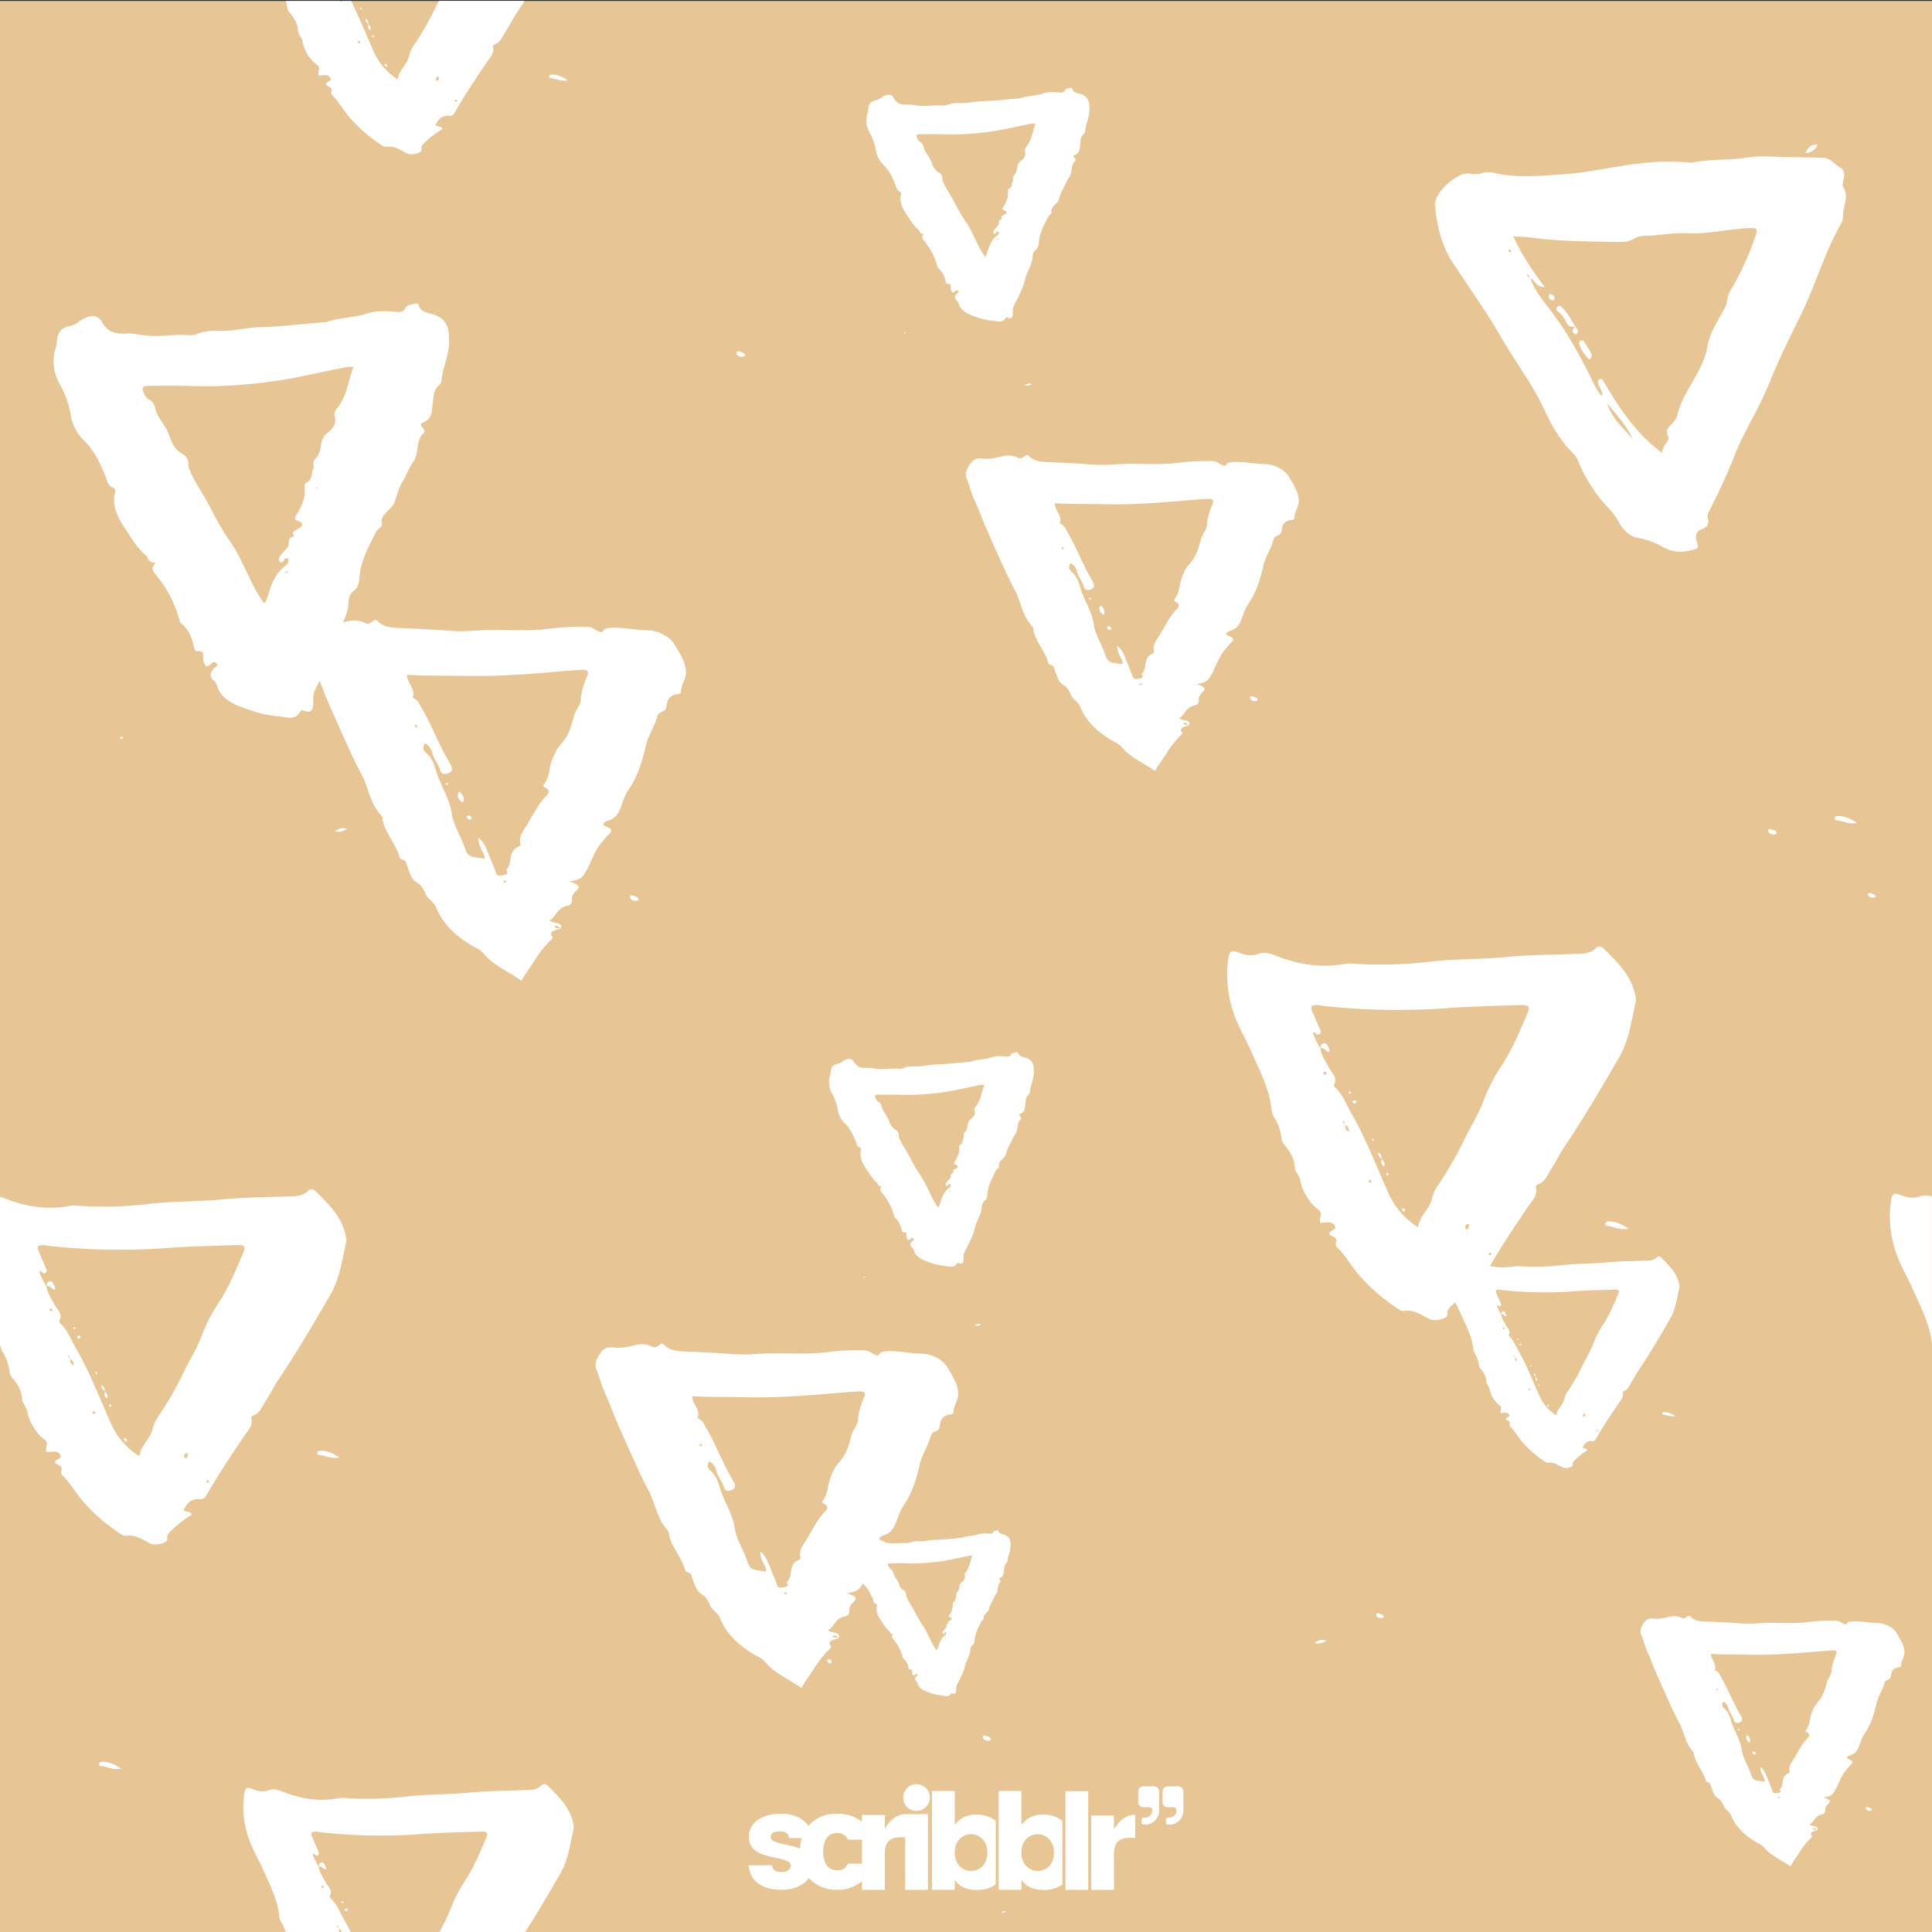 <svg id="Layer_1" data-name="Layer 1" xmlns="http://www.w3.org/2000/svg" viewBox="0 0 1000 1000"><rect x="0" y="0" width="1000" height="1000" fill="#333333" stroke="none"/><defs><style>.cls-1{fill:#e8c594;}.cls-2{fill:#fff;}.cls-3{fill:none;}</style></defs><title>covers</title><rect class="cls-1" y="0.5" width="1000" height="1000"/><path class="cls-2" d="M106.78,345a7.2,7.2,0,0,1-1.65-4.67c-.08-1.81.63-3.53-2.73-3.22-1.6.15-1.78-1.42-2.06-2.57-1.08-4.51-2.58-8.84-6.76-12a2.81,2.81,0,0,1-.67-1.56,61.2,61.2,0,0,0-11.69-22.8c-1.26-1.61-3.38-3.4-1.44-5.8.39-.48.72-1.29-.27-1.28-3,0-2.65-2.59-4-3.66-4.62-3.82-7.29-8.69-10.41-13.33-4-5.88-7.3-11.94-5.53-19.16a2,2,0,0,0-1.11-2.54c-3.09-1.28-3-4-4-6.34-2.73-6.34-5.48-12.72-10.77-17.85a23.81,23.81,0,0,1-7.12-13.58c-.87-6-3.23-11.33-6-16.58a22.48,22.48,0,0,1-1.83-17.53,13.88,13.88,0,0,0,.68-3.45c.13-4.27,1.58-7.31,7-8.39,2.63-.52,4.79-2.7,7.3-3.89,4-1.9,7.07-1.61,8.94,1.77,2.78,5,6.67,6.47,12.74,6.06,3.34-.22,6.93.71,10.42,1.06,7.24.74,14.4-.77,21.61-.22a9,9,0,0,0,3.9-.41,29.08,29.08,0,0,1,12.25-1.86c7.11.34,13.78-1.67,20.78-1.85,10.92-.28,21.81-1.63,32.71-2.52a7.67,7.67,0,0,0,2-.13c6.65-2.53,14.09-2.08,20.79-4.4,4.84-1.68,9.86-1.27,14.85-.91,2.1.15,4,.3,5-1.76s3.19-1.85,5-2.46a3.36,3.36,0,0,1,1.84.09c.79,5.19,6.71,4.52,10.07,6.41,5.84,3.27,5.75,8,5.87,12.64.17,7-3.24,13.62-4,20.59a3.33,3.33,0,0,1-.88,2.14c-3.42,2.82-3.22,6.54-3.67,10.2s-.25,7.6-5,9.5c-1.28.52-1.47,1.25-.48,2.23s1.81,2.28.86,3.16c-4.56,4.29-2,10.48-5.67,15.31-2.1,2.74-3.11,6.52-5.18,9.72s-3,7.18-4.26,10.87a7.3,7.3,0,0,1-1.59,2.35c-2.15,2.65-5.85,4.59-4.94,8.76.36,1.63-2.08,2.35-2.81,3.79-3.9,7.6-8.08,15-8.81,23.67-.2,2.35-.33,5.31-3.13,7.35-1.82,1.33-2.47,3.84-2.54,5.9-.25,7.5-5.29,13.68-6.87,20.82-1.91,8.64-6.58,16.46-10.46,24.5-1.25,2.59-.78,5.34-1,8-.15,2-1,4-4.21,2.86-.82-.29-2.07-.56-2.42.13-2.61,5.13-7.58,2.88-11.46,2.59-6.81-.51-13.3-2.66-19.58-5-5.57-2.1-10.37-5.16-12.05-10.83a5.25,5.25,0,0,0-1.51-2.52c-2.59-2.13-2.14-4.24-.14-6.33.82-.85,2.58-1.57,1.29-2.76-1.66-1.52-2.56.34-3.65,1.15A6.65,6.65,0,0,1,106.78,345Zm29.72-32.87c.7-.38,1-.44,1-.56,2.59-6.85,3.69-14.34,10.85-19.21.7-.48.74-1.78,1-2.72.11-.46-.29-.72-1.6-.67-.81.09-.67,2.55-2.78,2-1.12-1.3-.56-2.46.36-3.66,1.55-2,4.35-4.23,4.17-6.19-.24-2.59,1-3,2.8-3.62-1.65-2.17.1-2.75,1.88-3.75,2.4-1.35,3.76-2.93-.35-4.31-2.19-.73-.7-2.39-.06-3.47,2.63-4.46,4.53-9,3.85-14.19a1.93,1.93,0,0,1,1-2c3.32-1.55,2.33-4.65,3.48-7,.83-1.68-.64-3.5.89-5,2.43-2.35,2.86-5.47,3.33-8.33a7.75,7.75,0,0,1,3.2-5.38c2.85-2.22,4.82-5,3.66-8.67a4.22,4.22,0,0,1,1.12-3.87c5.36-6.4,5.82-14.22,8.68-21.57-3-.4-5.33.41-7.63.86-10.31,2-20.51,4.5-30.89,6.08a248.75,248.75,0,0,1-46,2.9c-7-.24-14.08-.14-21.11-.1-3.65,0-4.22,1-2.83,3.91a6.78,6.78,0,0,0,2.69,3.24,6.05,6.05,0,0,1,3.12,4.31c.6,3.38,2.72,6,4.54,8.89A27.63,27.63,0,0,1,88,226.44c1.07,3.28,2.73,6.47,6.31,8.48a5.56,5.56,0,0,1,3.19,5.42,6.93,6.93,0,0,0,.83,3.37c2.85,6.65,7.34,12.58,10.57,19.11a148.39,148.39,0,0,0,10.31,17.62c5.06,7.43,8.32,15.83,12.47,23.76C133.08,306.92,134.87,309.49,136.49,312.13Zm27.66-59.65-.72.34c.17,0,.36.16.5.13a4.12,4.12,0,0,0,.75-.32Zm-16.63,43.91a4,4,0,0,0,1.11.07c.63-.14.66-.45.08-.59a3,3,0,0,0-1.14.09S147.54,296.24,147.53,296.39Z"/><path class="cls-2" d="M179.63,429.12c-2.34,1.29-3.87,1.77-6.34,1.08C175.32,429.11,176.64,428,179.63,429.12Z"/><path class="cls-2" d="M686.59,849.27c-2.34,1.29-3.87,1.77-6.34,1.08C682.28,849.27,683.6,848.11,686.59,849.27Z"/><path class="cls-2" d="M62.74,381.37c.52-.09,1,.09.92.51,0,.25-.48.49-.79.68-.06,0-.38-.17-.49-.31C62,381.82,62.17,381.52,62.74,381.37Z"/><path class="cls-2" d="M470,641.93a3.73,3.73,0,0,1-.85-2.42c0-.94.33-1.83-1.41-1.67-.83.08-.92-.74-1.06-1.33-.56-2.34-1.34-4.58-3.5-6.22a1.45,1.45,0,0,1-.35-.81,31.71,31.71,0,0,0-6.06-11.81c-.65-.83-1.75-1.76-.75-3,.2-.25.37-.67-.14-.66-1.57,0-1.37-1.34-2-1.9-2.4-2-3.78-4.5-5.4-6.91-2.06-3-3.78-6.18-2.87-9.92A1,1,0,0,0,445,594c-1.6-.66-1.56-2.07-2.08-3.28-1.42-3.28-2.84-6.59-5.58-9.25a12.34,12.34,0,0,1-3.69-7,27,27,0,0,0-3.09-8.59,11.65,11.65,0,0,1-.95-9.08,7.2,7.2,0,0,0,.35-1.79c.07-2.21.82-3.79,3.63-4.35,1.36-.27,2.48-1.4,3.78-2,2.07-1,3.66-.83,4.63.92,1.44,2.59,3.45,3.35,6.6,3.14a33.92,33.92,0,0,1,5.4.55c3.75.38,7.46-.4,11.2-.11a4.67,4.67,0,0,0,2-.21,15.07,15.07,0,0,1,6.35-1c3.68.18,7.14-.86,10.77-1,5.66-.15,11.3-.84,16.95-1.31a4,4,0,0,0,1-.07c3.44-1.31,7.3-1.08,10.77-2.28,2.51-.87,5.11-.66,7.69-.47,1.09.08,2.09.15,2.6-.91s1.65-1,2.57-1.27a1.74,1.74,0,0,1,1,0c.41,2.69,3.47,2.34,5.22,3.32,3,1.7,3,4.13,3,6.55.09,3.64-1.68,7.06-2.05,10.67a1.72,1.72,0,0,1-.46,1.11c-1.77,1.46-1.67,3.39-1.9,5.29s-.13,3.94-2.58,4.92c-.67.27-.76.65-.25,1.16s.94,1.18.45,1.64c-2.36,2.22-1,5.43-2.94,7.93-1.09,1.42-1.61,3.38-2.68,5a24.12,24.12,0,0,0-2.21,5.63,3.78,3.78,0,0,1-.83,1.22c-1.12,1.37-3,2.38-2.56,4.54.19.84-1.08,1.22-1.46,2-2,3.94-4.19,7.8-4.56,12.26-.1,1.22-.17,2.75-1.62,3.81a3.94,3.94,0,0,0-1.31,3.06c-.13,3.89-2.74,7.09-3.56,10.79-1,4.48-3.41,8.53-5.42,12.69-.65,1.34-.4,2.77-.51,4.16-.08,1.06-.52,2.07-2.18,1.48-.43-.15-1.07-.29-1.25.07-1.35,2.66-3.93,1.49-5.94,1.34a36.85,36.85,0,0,1-10.14-2.6c-2.89-1.09-5.37-2.67-6.24-5.61a2.72,2.72,0,0,0-.78-1.31c-1.34-1.1-1.11-2.2-.07-3.28.42-.44,1.33-.82.67-1.43-.86-.79-1.33.18-1.89.6A3.42,3.42,0,0,1,470,641.93Zm15.4-17c.36-.2.5-.23.52-.29,1.34-3.55,1.91-7.43,5.62-10,.36-.25.38-.92.5-1.41.06-.24-.15-.37-.83-.34-.42,0-.35,1.32-1.44,1-.58-.68-.29-1.27.19-1.9.8-1.06,2.25-2.19,2.16-3.21-.12-1.34.5-1.54,1.45-1.88-.85-1.12,0-1.43,1-1.94,1.24-.7,1.95-1.52-.18-2.23-1.13-.38-.36-1.24,0-1.8,1.36-2.31,2.35-4.69,2-7.35a1,1,0,0,1,.49-1.05c1.72-.8,1.21-2.41,1.8-3.61.43-.87-.33-1.82.46-2.58,1.26-1.22,1.48-2.83,1.73-4.32a4,4,0,0,1,1.66-2.79c1.48-1.15,2.5-2.57,1.9-4.49a2.18,2.18,0,0,1,.58-2c2.78-3.32,3-7.37,4.5-11.18a11.07,11.07,0,0,0-4,.44c-5.34,1-10.63,2.33-16,3.15a128.89,128.89,0,0,1-23.83,1.5c-3.64-.13-7.29-.07-10.94-.05-1.89,0-2.19.51-1.47,2a3.51,3.51,0,0,0,1.39,1.68,3.14,3.14,0,0,1,1.61,2.23c.31,1.75,1.41,3.13,2.35,4.61a14.31,14.31,0,0,1,1.64,3.29,7.24,7.24,0,0,0,3.27,4.4,2.88,2.88,0,0,1,1.65,2.81,3.59,3.59,0,0,0,.43,1.75c1.48,3.45,3.8,6.52,5.48,9.9a76.9,76.9,0,0,0,5.34,9.13c2.62,3.85,4.31,8.2,6.46,12.31C483.65,622.2,484.58,623.54,485.42,624.91ZM499.76,594l-.37.18c.09,0,.19.09.26.07a2.15,2.15,0,0,0,.39-.17Zm-8.62,22.75a2.1,2.1,0,0,0,.57,0c.33-.07.34-.23,0-.31a1.56,1.56,0,0,0-.59,0S491.15,616.67,491.14,616.75Z"/><path class="cls-2" d="M507.77,685.52a3.82,3.82,0,0,1-3.29.56C505.54,685.52,506.22,684.92,507.77,685.52Z"/><path class="cls-2" d="M447.21,660.78c.27,0,.5,0,.48.27s-.25.25-.41.35-.19-.09-.26-.16S446.92,660.86,447.21,660.78Z"/><path class="cls-2" d="M472.77,867.3a2.88,2.88,0,0,1-.66-1.87c0-.72.25-1.41-1.09-1.29-.64.06-.71-.57-.82-1a7.78,7.78,0,0,0-2.71-4.81,1.12,1.12,0,0,1-.27-.62,24.49,24.49,0,0,0-4.68-9.13c-.5-.64-1.35-1.36-.58-2.32.16-.19.29-.51-.11-.51-1.22,0-1.06-1-1.58-1.47-1.85-1.53-2.92-3.48-4.17-5.34-1.59-2.36-2.92-4.78-2.22-7.67a.8.8,0,0,0-.44-1c-1.24-.51-1.21-1.6-1.61-2.54-1.09-2.54-2.19-5.09-4.31-7.15a9.53,9.53,0,0,1-2.85-5.44,20.85,20.85,0,0,0-2.39-6.64,9,9,0,0,1-.73-7,5.55,5.55,0,0,0,.27-1.38,3.06,3.06,0,0,1,2.8-3.36c1.05-.21,1.92-1.08,2.92-1.56,1.6-.76,2.83-.64,3.58.71,1.11,2,2.67,2.59,5.1,2.43a26.2,26.2,0,0,1,4.17.43c2.9.3,5.77-.31,8.65-.09a3.61,3.61,0,0,0,1.56-.16,11.64,11.64,0,0,1,4.9-.75c2.84.14,5.52-.67,8.32-.74,4.37-.11,8.73-.65,13.09-1a3.08,3.08,0,0,0,.79-.05c2.66-1,5.64-.83,8.32-1.76a14.64,14.64,0,0,1,5.94-.37c.84.06,1.61.12,2-.7s1.28-.74,2-1a1.34,1.34,0,0,1,.74,0c.32,2.08,2.69,1.81,4,2.57,2.34,1.31,2.3,3.19,2.35,5.06.07,2.81-1.3,5.45-1.59,8.24a1.33,1.33,0,0,1-.35.86c-1.37,1.13-1.29,2.62-1.47,4.08s-.1,3-2,3.8c-.51.21-.59.5-.19.89s.72.91.35,1.27c-1.83,1.72-.79,4.2-2.27,6.13-.84,1.1-1.25,2.61-2.07,3.89a18.64,18.64,0,0,0-1.7,4.35,2.92,2.92,0,0,1-.64.94c-.86,1.06-2.34,1.84-2,3.51.14.65-.83.94-1.13,1.52-1.56,3-3.24,6-3.53,9.48a3.56,3.56,0,0,1-1.25,2.94,3,3,0,0,0-1,2.36c-.1,3-2.12,5.48-2.75,8.34-.76,3.46-2.63,6.59-4.19,9.81a8.4,8.4,0,0,0-.39,3.22c-.06.82-.4,1.6-1.69,1.14-.33-.12-.83-.22-1,.05-1,2.05-3,1.15-4.59,1a28.49,28.49,0,0,1-7.84-2c-2.23-.84-4.15-2.06-4.82-4.34a2.1,2.1,0,0,0-.6-1c-1-.85-.86-1.7-.06-2.53.33-.34,1-.63.51-1.1s-1,.14-1.46.46A2.68,2.68,0,0,1,472.77,867.3Zm11.9-13.16c.28-.15.39-.18.41-.23,1-2.74,1.48-5.74,4.34-7.69.28-.19.3-.71.39-1.09,0-.18-.12-.29-.64-.27-.32,0-.27,1-1.11.81-.45-.52-.22-1,.14-1.47.62-.82,1.74-1.7,1.67-2.48-.1-1,.39-1.19,1.12-1.45-.66-.87,0-1.1.75-1.5,1-.54,1.51-1.17-.14-1.73-.87-.29-.28-1,0-1.39a8.8,8.8,0,0,0,1.54-5.68.77.77,0,0,1,.38-.81c1.33-.62.93-1.86,1.39-2.79.33-.67-.26-1.4.36-2a5.52,5.52,0,0,0,1.33-3.34,3.1,3.1,0,0,1,1.28-2.15c1.14-.89,1.93-2,1.47-3.47a1.69,1.69,0,0,1,.45-1.55c2.15-2.56,2.33-5.69,3.48-8.64a8.56,8.56,0,0,0-3.05.34c-4.13.8-8.21,1.8-12.37,2.43a99.61,99.61,0,0,1-18.41,1.16c-2.81-.1-5.63-.06-8.45,0-1.46,0-1.69.39-1.13,1.57a2.71,2.71,0,0,0,1.08,1.3,2.42,2.42,0,0,1,1.25,1.72,10.15,10.15,0,0,0,1.82,3.56,11.05,11.05,0,0,1,1.27,2.54,5.59,5.59,0,0,0,2.52,3.4A2.23,2.23,0,0,1,469,825.4a2.78,2.78,0,0,0,.33,1.35c1.14,2.66,2.94,5,4.23,7.65a59.39,59.39,0,0,0,4.13,7.05c2,3,3.33,6.34,5,9.51C483.3,852,484,853.08,484.67,854.14Zm11.07-23.88-.29.14c.07,0,.14.07.2.05a1.67,1.67,0,0,0,.3-.13Zm-6.66,17.58a1.61,1.61,0,0,0,.44,0c.25-.05.26-.18,0-.24a1.2,1.2,0,0,0-.46,0S489.09,847.78,489.09,847.84Z"/><path class="cls-2" d="M520.76,989.48a3,3,0,0,1-2.54.43C519,989.48,519.57,989,520.76,989.48Z"/><path class="cls-2" d="M474,970.37c.21,0,.39,0,.37.21s-.19.2-.32.27-.15-.07-.2-.13S473.74,970.43,474,970.37Z"/><path class="cls-2" d="M493,151.38a4.06,4.06,0,0,1-.93-2.64c0-1,.36-2-1.54-1.81-.91.08-1-.8-1.16-1.45-.61-2.55-1.45-5-3.82-6.77a1.58,1.58,0,0,1-.38-.88,34.53,34.53,0,0,0-6.6-12.86c-.71-.91-1.91-1.92-.82-3.27.22-.27.4-.73-.15-.72-1.71,0-1.49-1.46-2.23-2.07-2.61-2.16-4.11-4.9-5.88-7.52-2.24-3.32-4.12-6.74-3.12-10.81a1.13,1.13,0,0,0-.63-1.43c-1.74-.72-1.7-2.26-2.27-3.57-1.54-3.58-3.09-7.18-6.08-10.07a13.43,13.43,0,0,1-4-7.66A29.39,29.39,0,0,0,450,68.48a12.68,12.68,0,0,1-1-9.89,7.82,7.82,0,0,0,.39-1.95c.07-2.41.89-4.12,4-4.74,1.48-.3,2.7-1.52,4.12-2.2,2.25-1.07,4-.91,5,1,1.57,2.82,3.76,3.65,7.19,3.42a36.93,36.93,0,0,1,5.88.6c4.09.42,8.13-.43,12.19-.12a5.09,5.09,0,0,0,2.2-.23,16.41,16.41,0,0,1,6.91-1c4,.19,7.77-.94,11.73-1,6.16-.16,12.3-.92,18.45-1.42a4.34,4.34,0,0,0,1.11-.08c3.75-1.43,8-1.18,11.73-2.48,2.73-.95,5.56-.72,8.38-.52,1.19.09,2.28.17,2.83-1s1.8-1,2.79-1.39a1.9,1.9,0,0,1,1,.05c.45,2.93,3.78,2.55,5.68,3.62,3.29,1.85,3.25,4.5,3.31,7.13.1,4-1.83,7.69-2.24,11.62a1.88,1.88,0,0,1-.5,1.21c-1.93,1.59-1.82,3.69-2.07,5.76s-.14,4.29-2.81,5.36c-.72.29-.83.71-.27,1.26s1,1.28.49,1.79c-2.57,2.42-1.11,5.91-3.2,8.64-1.18,1.54-1.76,3.68-2.92,5.49a26.27,26.27,0,0,0-2.4,6.13,4.11,4.11,0,0,1-.9,1.33c-1.22,1.5-3.3,2.59-2.78,4.94.2.92-1.17,1.33-1.59,2.14-2.2,4.29-4.56,8.49-5,13.36-.11,1.33-.19,3-1.76,4.15a4.29,4.29,0,0,0-1.43,3.33c-.14,4.23-3,7.72-3.88,11.75-1.08,4.87-3.71,9.29-5.9,13.82-.71,1.46-.44,3-.56,4.54-.09,1.15-.56,2.25-2.38,1.61-.46-.16-1.17-.31-1.37.07-1.47,2.89-4.28,1.63-6.47,1.46a40.14,40.14,0,0,1-11-2.83c-3.14-1.18-5.85-2.91-6.8-6.11a3,3,0,0,0-.85-1.42c-1.46-1.2-1.21-2.39-.08-3.57.46-.48,1.45-.89.73-1.56-.94-.86-1.45.19-2.06.65A3.75,3.75,0,0,1,493,151.38Zm16.77-18.55c.39-.21.55-.25.57-.32,1.46-3.87,2.08-8.09,6.12-10.84.4-.27.42-1,.54-1.53.06-.26-.17-.4-.9-.37-.46.05-.38,1.44-1.57,1.14-.63-.74-.31-1.39.2-2.07.87-1.15,2.45-2.39,2.35-3.49-.13-1.46.55-1.67,1.58-2-.93-1.22.05-1.55,1.06-2.12,1.35-.76,2.12-1.65-.2-2.43-1.23-.41-.39-1.35,0-2,1.48-2.52,2.56-5.1,2.17-8a1.09,1.09,0,0,1,.54-1.15c1.87-.87,1.32-2.62,2-3.93.47-.95-.36-2,.5-2.81,1.37-1.32,1.61-3.09,1.88-4.7a4.37,4.37,0,0,1,1.8-3c1.61-1.25,2.72-2.8,2.07-4.89a2.38,2.38,0,0,1,.63-2.18c3-3.61,3.28-8,4.9-12.17a12.06,12.06,0,0,0-4.3.48c-5.82,1.12-11.57,2.54-17.43,3.43a140.39,140.39,0,0,1-25.95,1.64c-4-.14-7.94-.08-11.91-.06-2.06,0-2.38.55-1.6,2.21a3.82,3.82,0,0,0,1.52,1.83A3.41,3.41,0,0,1,478,75.88c.34,1.9,1.54,3.41,2.56,5a15.59,15.59,0,0,1,1.79,3.58,7.88,7.88,0,0,0,3.56,4.79,3.14,3.14,0,0,1,1.8,3.06,3.91,3.91,0,0,0,.47,1.9c1.61,3.75,4.14,7.1,6,10.78a83.67,83.67,0,0,0,5.82,9.94c2.86,4.19,4.69,8.93,7,13.41C507.8,129.89,508.81,131.34,509.73,132.83Zm15.61-33.66-.41.19c.1,0,.2.09.28.07a2.33,2.33,0,0,0,.42-.18ZM516,123.95a2.26,2.26,0,0,0,.62,0c.35-.08.37-.25,0-.33a1.7,1.7,0,0,0-.64,0S516,123.86,516,123.95Z"/><path class="cls-2" d="M534.06,198.84a4.16,4.16,0,0,1-3.58.61C531.63,198.84,532.38,198.19,534.06,198.84Z"/><path class="cls-2" d="M468.11,171.9c.29-.05.54,0,.52.29s-.27.28-.45.38-.21-.1-.28-.18C467.71,172.15,467.79,172,468.11,171.9Z"/><path class="cls-3" d="M174.28,996.71a5.57,5.57,0,0,0,.5.77,3.61,3.61,0,0,0,.52.43,2.41,2.41,0,0,0-.21-.58C174.91,997.05,175,996.42,174.28,996.71Z"/><path class="cls-3" d="M166.27,976.21a.8.8,0,0,0,.29.76c.48.32,1,.18,1-.36,0-.2-.32-.45-.5-.67C166.81,976,166.33,976.06,166.27,976.21Z"/><path class="cls-3" d="M175.5,998.24c-.08.79-.22,1.6.65,2.26h.74A2.62,2.62,0,0,0,175.5,998.24Z"/><path class="cls-2" d="M175.5,998.24l-.11-.07c0-.09-.07-.17-.1-.26a3.61,3.61,0,0,1-.52-.43,5.57,5.57,0,0,1-.5-.77c.77-.29.63.34.8.62a2.41,2.41,0,0,1,.21.58l.22.18s0,.1,0,.15a2.62,2.62,0,0,1,1.39,2.26h4.85c-1.16-2.32-2.34-4.63-3.65-6.9-2.15-3.73-3.53-7.85-6.92-11-.32-.31-.67-1-.51-1.23,1.76-2.8-.84-4.71-2-6.91-1.42-2.72-3.33-5.28-3.71-8.33l.12.13-.12-.13h0a26.33,26.33,0,0,1-3.13-6.44c1.14-.74,1.4,1.4,2.54.66.91-.59.7-1.37.41-2.1-.91-2.22-1.93-4.4-2.84-6.62-.41-1-1.1-2-.63-3.12,1.83-.91,3.61-.25,5.34-.05a286,286,0,0,0,52.48.78c9.69-.7,19.44-.87,29.18-1.19,4-.13,4.6.49,3.14,3.82-3.1,7.07-6,14.22-10.25,20.87a74.51,74.51,0,0,0-7.91,15.16,97.74,97.74,0,0,1-6.16,12.64h44.37c6.45-10,12.43-20.27,18.4-30.52,4.37-7.51,5.21-15.66,7.08-23.66a5,5,0,0,0-.11-1.87c-1.36-8.19-7.22-14.21-13.32-20.11-1-1-2.34-1.31-3.28-.31-2.64,2.82-6.36,2.38-9.89,2.53-9.18.39-18.42.35-27.51,1.25-11.07,1.1-22.26.76-33.33,2.11a171.15,171.15,0,0,1-31.8.63,13.77,13.77,0,0,0-3.22.27c-9.5,1.66-18.58.21-27.42-3.2-2.52-1-5.19-2.1-7.84-1.12-2.95,1.09-5.47.69-8.29-.42-3.28-1.3-4.05-.82-4.54,2.28A48.49,48.49,0,0,0,128.89,952c1.78,5.15,4.72,9.9,6.91,14.9,3.53,8.07,7.82,15.95,8.68,24.68a8.72,8.72,0,0,0,1.23,3.61,20.72,20.72,0,0,1,2.3,5.31h28.13C175.28,999.85,175.42,999,175.5,998.24ZM166.56,977a.8.8,0,0,1-.29-.76c.06-.15.54-.18.83-.27.18.23.52.47.5.67C167.52,977.15,167,977.29,166.56,977Z"/><path class="cls-2" d="M175.3,997.91c0,.09.07.17.1.26l.11.07c0-.05,0-.1,0-.15Z"/><path class="cls-2" d="M165,966.09l.08.13s0-.08,0-.12Z"/><path class="cls-2" d="M168,965.07a1.53,1.53,0,0,0-2.09-.95c-.86.38-.76,1.23-.79,2,1.58-.23,2.18,1.3,3.48,1.63C169.2,966.69,168.32,965.9,168,965.07Z"/><path class="cls-2" d="M165,966.09l.12.13-.08-.13Z"/><path class="cls-2" d="M179.09,987.92c-.25,0-.66.3-.67.48,0,.5.39.76,1,.82.23-.17.64-.32.67-.51C180.11,988.17,179.63,987.91,179.09,987.92Z"/><path class="cls-2" d="M149.76,6.31c2.38,2.88,4.33,5.77,4.45,9.49.06,1.94,2.06,3.56,2.37,5.69a20.42,20.42,0,0,0,3.7,8.29,18.89,18.89,0,0,0,4.07,4c1.89,1.54-.22,3.56.65,5.33,2.28,0,4.69-1,6,1.25,1.23,2-2.92,1.68-2.17,3.67,1.09.93,3.6,1.13,2.64,3.39a2,2,0,0,0,.73,2.15c3.45,3.38,5.55,7.52,8.7,11.13a76.68,76.68,0,0,0,15.2,13.46c1.14.77,2.64,2,3.7,1.84,4.48-.69,7.47,1.77,10.89,3.43,2.35,1.14,7.77-.25,7.48-2-.36-2.13.94-2.82,2.26-4.16A46.52,46.52,0,0,1,229,66.79c-.52-1.75-2.32-.89-3.61-2.08,1.48-2.63,2.95-5.1,7-4.74,2.12.19,2.62-1.13,3.37-2.42,5-8.59,10.5-16.92,16.11-25.21,1.66-2.46,4.17-4.73,3.29-8.06a1,1,0,0,1,.67-1.14c3.45-1.32,4.25-4.37,5.9-6.87,1.93-2.91,3.35-6,5.33-9,1.53-2.25,3-4.53,4.46-6.81H227.18c-.69,1.3-1.38,2.61-2,3.93a147.16,147.16,0,0,1-10.93,19A16,16,0,0,0,211.76,29c-1,4.4-5.34,7.36-5.83,12.07a32.45,32.45,0,0,1-12.54-14.51C189.48,17.87,186,9,181.74.5h-4.85c0,.15,0,.28,0,.44a3.3,3.3,0,0,1-.79-.44H148a21,21,0,0,1,.66,3.17A5.26,5.26,0,0,0,149.76,6.31Zm86.09,45.23c.27.14.73.25.77.42a.82.82,0,0,1-.41.71.49.49,0,0,1-.76-.37ZM226.7,39.7c.63,0,.49.63.46,1-.06.67-.37,1.19-1.27,1.06-.16,0-.24-.49-.36-.76C225.67,40.41,226,39.74,226.7,39.7ZM185.84,21.23a1.08,1.08,0,0,1,.58.69c.08.37-.21.56-.6.54-.2-.24-.51-.46-.58-.72A.43.43,0,0,1,185.84,21.23Z"/><path class="cls-2" d="M284.24,39.69c0,.27.31.77.46.77,2.74,0,5.18,1.92,9.37,1.15-3.38-2.08-5.84-3.27-9-2.94A.92.92,0,0,0,284.24,39.69Z"/><path class="cls-2" d="M187.11,5.09a3.46,3.46,0,0,0,.2-.71.46.46,0,0,0-.25-.34c-.41-.18-.58,0-.48.38Z"/><path class="cls-2" d="M190.68,12.23a2.64,2.64,0,0,0-1.6-2.54C189.32,11,189.63,11.83,190.68,12.23Z"/><path class="cls-2" d="M190.81,12.29l-.13-.06s0,.1,0,.15Z"/><path class="cls-2" d="M190.81,12.3l-.1.08.06.09Z"/><path class="cls-2" d="M191.63,15.55c.72-1.45-.4-2.19-.87-3.09C190.5,13.53,190.09,14.63,191.63,15.55Z"/><path class="cls-2" d="M193,19.33c.24-.17.65-.31.69-.51s-.34-.42-.58-.67c-.23.19-.61.35-.64.56S192.78,19.12,193,19.33Z"/><path class="cls-2" d="M200.43,34.07a.92.92,0,0,0-.81-1c-.43,0-.68.23-.49.57a6.82,6.82,0,0,0,.86,1C200.14,34.5,200.42,34.29,200.43,34.07Z"/><path class="cls-2" d="M177.23,984.06l-.52.59.63.52c.19-.19.55-.4.52-.57S177.46,984.23,177.23,984.06Z"/><path class="cls-2" d="M758.09,664.5c1.59,1.47,3.82.4,4.46,2.57A57.49,57.49,0,0,0,752,675.2c-1.63,1.66-3.24,2.51-2.8,5.14.36,2.12-6.35,3.84-9.25,2.43-4.23-2.05-7.92-5.09-13.46-4.24-1.31.2-3.16-1.33-4.58-2.27a94.81,94.81,0,0,1-18.79-16.64c-3.9-4.46-6.5-9.58-10.76-13.76a2.41,2.41,0,0,1-.9-2.66c1.19-2.79-1.92-3-3.26-4.19-.92-2.47,4.21-2,2.69-4.54-1.66-2.75-4.64-1.58-7.46-1.55-1.08-2.19,1.53-4.68-.8-6.59a23.36,23.36,0,0,1-5-5c-2.21-3.29-4-6.6-4.57-10.25-.38-2.64-2.85-4.64-2.93-7-.15-4.6-2.56-8.18-5.5-11.74a6.5,6.5,0,0,1-1.35-3.27,25.5,25.5,0,0,0-3.66-10.49,10.78,10.78,0,0,1-1.52-4.46c-1.07-10.8-6.38-20.54-10.74-30.51-2.7-6.19-6.35-12.06-8.54-18.43a60,60,0,0,1-3-29.23c.6-3.84,1.56-4.43,5.61-2.82,3.48,1.38,6.6,1.87,10.25.52,3.27-1.21,6.58.19,9.69,1.39,10.94,4.22,22.17,6,33.91,4a17,17,0,0,1,4-.33,211.6,211.6,0,0,0,39.32-.79c13.68-1.67,27.51-1.25,41.21-2.6,11.24-1.11,22.67-1.06,34-1.54,4.37-.19,9,.36,12.23-3.13,1.17-1.24,2.8-.84,4.06.38,7.55,7.3,14.8,14.74,16.47,24.87a6.13,6.13,0,0,1,.14,2.31c-2.31,9.89-3.35,20-8.75,29.26-9.06,15.57-18.09,31.15-28.27,46.16-2.45,3.62-4.21,7.48-6.59,11.08-2,3.08-3,6.86-7.29,8.49a1.17,1.17,0,0,0-.83,1.41c1.09,4.12-2,6.93-4.07,10C784,634.73,777.12,645,771,655.65c-.92,1.59-1.54,3.23-4.17,3C761.73,658.19,759.92,661.25,758.09,664.5ZM696.3,582.22a5.38,5.38,0,0,0-.38-1c-.21-.34,0-1.13-1-.77a6.85,6.85,0,0,0,.62.95,7.82,7.82,0,0,0,.91.76c-.1,1.25-.53,2.61,1.76,3.52C698.14,584.07,697.76,583,696.3,582.22Zm-12.73-39.51-.15-.16c.47,3.77,2.82,6.94,4.58,10.3,1.42,2.71,4.63,5.07,2.45,8.54-.2.32.23,1.14.63,1.52,4.18,3.94,5.89,9,8.55,13.65,7.57,13.14,12.76,27.1,18.9,40.72a40.12,40.12,0,0,0,15.51,17.94c.61-5.83,6-9.49,7.21-14.93a19.74,19.74,0,0,1,3.06-6.82A182,182,0,0,0,757.85,590c3.29-6.86,7.57-13.42,10.1-20.49a92.16,92.16,0,0,1,9.79-18.74c5.31-8.22,8.84-17.06,12.67-25.8,1.81-4.13,1.08-4.89-3.88-4.73-12,.4-24.1.61-36.08,1.47a353.6,353.6,0,0,1-64.89-1c-2.14-.24-4.35-1.06-6.61.07-.58,1.36.27,2.61.78,3.85,1.12,2.74,2.38,5.44,3.51,8.19.37.9.62,1.86-.5,2.59-1.41.91-1.72-1.73-3.14-.81A31.92,31.92,0,0,0,683.57,542.72Zm74.72,92.51c.15.33.25.91.45.93,1.12.16,1.5-.48,1.57-1.31,0-.5.21-1.33-.57-1.28S758.46,634.46,758.29,635.23ZM686,554.74c-.36.1-1,.14-1,.33a1,1,0,0,0,.36.94c.6.39,1.19.22,1.28-.44C686.69,555.33,686.26,555,686,554.74Zm23.14,57.51c.49,0,.84-.21.74-.66a1.34,1.34,0,0,0-.71-.85.53.53,0,0,0-.75.62C708.55,611.68,708.93,612,709.18,612.25Zm61.37,36.9a.61.61,0,0,0,.94.46,1,1,0,0,0,.51-.87c0-.21-.61-.35-.95-.52Z"/><path class="cls-2" d="M843,635.93c-5.19,1-8.2-1.44-11.59-1.42-.19,0-.55-.61-.57-.95a1.14,1.14,0,0,1,1-1.26c3.91-.41,7,1.06,11.13,3.63"/><path class="cls-2" d="M683.57,542.72c.07-1-.13-2.1,1-2.59a1.9,1.9,0,0,1,2.59,1.17c.42,1,1.5,2,.74,3.28-1.65-.41-2.37-2.45-4.46-2Z"/><path class="cls-2" d="M701.22,571.16c-.71-.07-1.22-.4-1.19-1,0-.23.53-.58.83-.59.67,0,1.27.31,1.18,1C702,570.77,701.5,571,701.22,571.16Z"/><path class="cls-2" d="M710.12,589.94c-.12-.51.09-.69.6-.47a.57.57,0,0,1,.31.43,4.29,4.29,0,0,1-.25.88Z"/><path class="cls-2" d="M715.36,599.69c-1.45-.46-1.83-1.51-2.14-3.22,1.93.89,1.79,2.2,2,3.32Z"/><path class="cls-2" d="M715.23,599.79c.53,1.16,2.06,2.08,1.14,3.93-2-1.2-1.33-2.65-1-4Z"/><path class="cls-2" d="M718.17,606.92c.29.32.76.62.71.83s-.55.42-.85.63c-.24-.26-.68-.55-.65-.78S717.89,607.15,718.17,606.92Z"/><path class="cls-2" d="M726.25,625.41a1.14,1.14,0,0,1,1,1.2c0,.27-.35.53-.54.79a8.43,8.43,0,0,1-1.07-1.29C725.42,625.7,725.72,625.42,726.25,625.41Z"/><path class="cls-2" d="M697.93,565.51l.64-.73c.28.22.73.42.77.67s-.41.46-.64.7Z"/><path class="cls-3" d="M48.57,730.48a.5.5,0,0,0-.71.59c.08.31.44.57.68.85.46,0,.8-.2.71-.63A1.27,1.27,0,0,0,48.57,730.48Z"/><path class="cls-3" d="M36.42,703.47c-.11,1.14-.38,2.34,1.69,3.16A3.3,3.3,0,0,0,36.42,703.47Z"/><path class="cls-3" d="M35,701.67a6.45,6.45,0,0,0,.59.9,4.18,4.18,0,0,0,.61.51,2.86,2.86,0,0,0-.25-.68C35.73,702.07,35.89,701.32,35,701.67Z"/><path class="cls-3" d="M106.85,767a.58.58,0,0,0,.9.44,1,1,0,0,0,.48-.83c0-.2-.58-.33-.9-.5Z"/><path class="cls-3" d="M96.57,752.17c-.85.05-1.21.84-1.38,1.57.14.31.24.86.42.89,1.06.16,1.43-.46,1.49-1.25C97.15,752.91,97.31,752.12,96.57,752.17Z"/><path class="cls-3" d="M25.57,677.58a.94.94,0,0,0,.34.9c.57.37,1.13.21,1.22-.42,0-.24-.37-.52-.58-.79C26.21,677.37,25.64,677.4,25.57,677.58Z"/><path class="cls-2" d="M36.18,703.08c0,.1.08.2.11.3l.12.09c0-.06,0-.12,0-.18Z"/><path class="cls-2" d="M179.06,640.27c-1.59-9.62-8.48-16.69-15.65-23.63-1.2-1.16-2.75-1.54-3.86-.36-3.1,3.31-7.47,2.8-11.62,3-10.78.46-21.64.41-32.32,1.47-13,1.29-26.16.89-39.15,2.48a201.11,201.11,0,0,1-37.36.75,16.17,16.17,0,0,0-3.78.31c-11.16,2-21.83.25-32.22-3.76-1-.39-2-.8-3.09-1.12V695.7a10.24,10.24,0,0,0,1.43,4.17,24.23,24.23,0,0,1,3.48,10,6.17,6.17,0,0,0,1.28,3.1c2.8,3.38,5.09,6.78,5.23,11.15.08,2.28,2.42,4.18,2.78,6.69.5,3.47,2.24,6.61,4.34,9.74a22.19,22.19,0,0,0,4.78,4.76c2.21,1.81-.26,4.18.76,6.26,2.68,0,5.51-1.14,7.09,1.47,1.44,2.39-3.43,2-2.55,4.31,1.28,1.09,4.23,1.33,3.1,4a2.29,2.29,0,0,0,.86,2.53c4.05,4,6.52,8.84,10.22,13.07a90.08,90.08,0,0,0,17.86,15.81c1.34.9,3.1,2.35,4.35,2.16,5.26-.81,8.77,2.08,12.79,4,2.76,1.34,9.13-.3,8.79-2.31-.42-2.5,1.11-3.31,2.66-4.89a54.63,54.63,0,0,1,10-7.73c-.61-2.06-2.73-1-4.24-2.44,1.74-3.08,3.47-6,8.28-5.56,2.49.22,3.08-1.33,4-2.84,5.85-10.1,12.34-19.88,18.92-29.62,2-2.89,4.9-5.55,3.87-9.47a1.12,1.12,0,0,1,.79-1.34c4.06-1.55,5-5.14,6.93-8.07,2.26-3.42,3.93-7.09,6.27-10.53,9.67-14.27,18.25-29.07,26.86-43.86,5.14-8.82,6.12-18.4,8.32-27.8A5.82,5.82,0,0,0,179.06,640.27ZM25.91,678.48a.94.94,0,0,1-.34-.9c.07-.18.63-.21,1-.31.21.27.62.56.58.79C27,678.69,26.48,678.85,25.91,678.48Zm10.51,25-.12-.09c0-.1-.08-.2-.11-.3a4.18,4.18,0,0,1-.61-.51,6.45,6.45,0,0,1-.59-.9c.9-.34.74.4.94.73a2.86,2.86,0,0,1,.25.68l.26.21c0,.06,0,.12,0,.18a3.3,3.3,0,0,1,1.69,3.16C36,705.81,36.31,704.61,36.42,703.47Zm12.12,28.44c-.24-.28-.6-.54-.68-.85a.5.5,0,0,1,.71-.59,1.27,1.27,0,0,1,.68.81C49.34,731.72,49,731.94,48.54,731.91Zm48.57,21.47c-.06.79-.43,1.4-1.49,1.25-.19,0-.28-.58-.42-.89.17-.73.53-1.52,1.38-1.57S97.15,752.91,97.11,753.38Zm10.63,14a.58.58,0,0,1-.9-.44l.48-.88c.32.16.86.29.9.5A1,1,0,0,1,107.74,767.41Zm18-118.47c-3.64,8.31-7,16.71-12,24.52a87.57,87.57,0,0,0-9.3,17.81c-2.41,6.72-6.47,12.95-9.6,19.47a172.85,172.85,0,0,1-12.85,22.36A18.77,18.77,0,0,0,79,739.57c-1.15,5.17-6.28,8.65-6.85,14.18a38.12,38.12,0,0,1-14.73-17c-5.84-12.95-10.77-26.21-18-38.69-2.53-4.39-4.15-9.22-8.13-13-.38-.36-.79-1.14-.6-1.44,2.07-3.29-1-5.54-2.33-8.12-1.67-3.2-3.91-6.21-4.36-9.79l.14.15-.14-.15h0a30.94,30.94,0,0,1-3.67-7.56c1.34-.87,1.64,1.64,3,.77,1.07-.7.83-1.61.48-2.46-1.07-2.6-2.27-5.17-3.33-7.78-.48-1.18-1.29-2.37-.74-3.66,2.14-1.07,4.24-.29,6.28-.06a336,336,0,0,0,61.66.91c11.38-.82,22.84-1,34.28-1.4C126.74,644.29,127.43,645,125.71,648.94Z"/><path class="cls-2" d="M993.88,619.18c-3.46,1.28-6.43.81-9.74-.5-3.85-1.53-4.76-1-5.33,2.68a57,57,0,0,0,2.85,27.77c2.09,6.05,5.55,11.63,8.12,17.51,4.14,9.48,9.18,18.73,10.2,29,0,0,0,0,0,.07V619.37A9.3,9.3,0,0,0,993.88,619.18Z"/><path class="cls-2" d="M164.18,752.17c0,.32.36.9.54.9,3.22,0,6.08,2.25,11,1.35-4-2.44-6.86-3.84-10.58-3.45A1.08,1.08,0,0,0,164.18,752.17Z"/><path class="cls-2" d="M51.27,913.18c0,.32.36.9.54.9,3.22,0,6.08,2.25,11,1.35-4-2.44-6.86-3.84-10.58-3.45A1.08,1.08,0,0,0,51.27,913.18Z"/><path class="cls-2" d="M949.68,423.68c0,.32.36.9.54.9,3.22,0,6.08,2.25,11,1.35-4-2.44-6.86-3.84-10.58-3.45A1.08,1.08,0,0,0,949.68,423.68Z"/><path class="cls-2" d="M24.1,665.69l.1.15c0-.05,0-.11,0-.16Z"/><path class="cls-2" d="M28.29,667.61c.72-1.22-.3-2.15-.7-3.12a1.8,1.8,0,0,0-2.46-1.11c-1,.44-.89,1.43-.93,2.3C26.07,665.4,26.76,667.23,28.29,667.61Z"/><path class="cls-2" d="M24.06,665.69l.14.15-.1-.15Z"/><path class="cls-2" d="M40.64,691.34c-.29,0-.78.35-.79.56,0,.59.46.9,1.13,1,.27-.2.75-.37.78-.6C41.84,691.64,41.27,691.32,40.64,691.34Z"/><path class="cls-2" d="M50,710.27c-.48-.21-.68,0-.57.45l.63.79a4.1,4.1,0,0,0,.23-.84A.54.54,0,0,0,50,710.27Z"/><path class="cls-2" d="M54.26,719.9c0,.06,0,.12,0,.17l.12-.09C54.35,720,54.32,719.92,54.26,719.9Z"/><path class="cls-2" d="M52.38,716.91c.28,1.56.65,2.52,1.88,3C54.09,718.87,54.12,717.71,52.38,716.91Z"/><path class="cls-2" d="M54.29,720.07l.07.12.05-.21Z"/><path class="cls-2" d="M55.37,723.8c.84-1.7-.47-2.57-1-3.62C54,721.43,53.57,722.72,55.37,723.8Z"/><path class="cls-2" d="M57.08,726.85c-.27.22-.71.41-.75.65s.39.49.62.74c.29-.2.76-.36.81-.6S57.35,727.15,57.08,726.85Z"/><path class="cls-2" d="M64.76,744.42c-.5,0-.79.27-.58.67a8,8,0,0,0,1,1.23c.18-.25.5-.49.51-.75A1.09,1.09,0,0,0,64.76,744.42Z"/><path class="cls-2" d="M38.46,686.8l-.61.7.74.61c.22-.22.64-.47.61-.66S38.72,687,38.46,686.8Z"/><path class="cls-2" d="M819.15,749.2c.9.83,2.16.23,2.52,1.45a32.54,32.54,0,0,0-6,4.6c-.92.94-1.83,1.42-1.58,2.91.2,1.2-3.59,2.17-5.24,1.37-2.39-1.16-4.48-2.88-7.62-2.4-.74.11-1.79-.75-2.59-1.29a53.67,53.67,0,0,1-10.64-9.42c-2.21-2.52-3.68-5.42-6.09-7.79a1.36,1.36,0,0,1-.51-1.5c.67-1.58-1.09-1.72-1.85-2.37-.52-1.4,2.38-1.14,1.52-2.57s-2.63-.89-4.22-.88c-.61-1.24.87-2.65-.45-3.73a13.23,13.23,0,0,1-2.85-2.83A14.28,14.28,0,0,1,771,719c-.22-1.49-1.61-2.63-1.66-4-.09-2.6-1.45-4.63-3.11-6.64a3.68,3.68,0,0,1-.76-1.85,14.43,14.43,0,0,0-2.07-5.94,6.11,6.11,0,0,1-.86-2.53c-.61-6.11-3.61-11.62-6.08-17.27-1.53-3.5-3.59-6.82-4.83-10.43a33.93,33.93,0,0,1-1.7-16.54c.34-2.17.88-2.51,3.18-1.6a7.57,7.57,0,0,0,5.8.3c1.85-.68,3.72.1,5.48.78a35.41,35.41,0,0,0,19.19,2.24,9.64,9.64,0,0,1,2.25-.19,119.76,119.76,0,0,0,22.25-.44c7.74-.95,15.57-.71,23.32-1.47,6.36-.63,12.83-.6,19.25-.87,2.48-.11,5.07.2,6.92-1.77.66-.7,1.59-.47,2.3.21,4.27,4.13,8.37,8.34,9.32,14.07a3.47,3.47,0,0,1,.08,1.31c-1.31,5.6-1.89,11.3-5,16.56-5.13,8.81-10.24,17.63-16,26.13-1.39,2-2.38,4.23-3.73,6.27-1.15,1.74-1.71,3.88-4.13,4.81a.67.67,0,0,0-.47.8c.62,2.33-1.14,3.92-2.3,5.64-3.92,5.8-7.79,11.63-11.27,17.64-.52.9-.87,1.83-2.36,1.69C821.22,745.63,820.19,747.36,819.15,749.2Zm-35-46.56a3,3,0,0,0-.22-.59c-.12-.19,0-.64-.56-.43a3.9,3.9,0,0,0,.35.54,4.41,4.41,0,0,0,.51.43c-.06.71-.3,1.48,1,2A2,2,0,0,0,784.18,702.64ZM777,680.28l-.08-.09c.27,2.13,1.6,3.93,2.59,5.83.8,1.53,2.62,2.87,1.39,4.83-.11.18.13.65.36.86,2.37,2.23,3.34,5.11,4.84,7.73,4.28,7.44,7.22,15.34,10.7,23a22.7,22.7,0,0,0,8.78,10.15c.34-3.3,3.4-5.37,4.08-8.45a11.18,11.18,0,0,1,1.73-3.86A103,103,0,0,0,819,707c1.86-3.88,4.28-7.6,5.72-11.6a52.15,52.15,0,0,1,5.54-10.61c3-4.65,5-9.65,7.17-14.6,1-2.34.61-2.77-2.19-2.68-6.81.23-13.64.34-20.42.83a200.11,200.11,0,0,1-36.73-.54c-1.21-.13-2.46-.6-3.74,0-.33.77.15,1.48.44,2.18.63,1.55,1.35,3.08,2,4.63.21.51.35,1.05-.28,1.47-.8.52-1-1-1.77-.46A18.07,18.07,0,0,0,777,680.28Zm42.29,52.36c.08.18.14.51.25.53.63.09.85-.27.89-.74,0-.28.12-.75-.32-.72S819.37,732.2,819.27,732.64Zm-40.89-45.55c-.2.06-.54.08-.58.19a.56.56,0,0,0,.2.53c.34.22.67.13.73-.25C778.75,687.42,778.5,687.24,778.38,687.09Zm13.1,32.55c.28,0,.48-.12.42-.37a.76.76,0,0,0-.4-.48.3.3,0,0,0-.42.35C791.12,719.31,791.34,719.47,791.48,719.63Zm34.73,20.88a.35.35,0,0,0,.53.26.58.58,0,0,0,.29-.49c0-.12-.35-.2-.54-.29Z"/><path class="cls-2" d="M867.24,733c-2.94.54-4.64-.82-6.56-.8-.11,0-.31-.35-.32-.54a.64.64,0,0,1,.58-.72c2.21-.23,3.93.6,6.3,2.05"/><path class="cls-2" d="M777,680.28c0-.54-.07-1.19.56-1.47a1.07,1.07,0,0,1,1.46.66c.24.58.85,1.13.42,1.86-.94-.23-1.34-1.38-2.52-1.14Z"/><path class="cls-2" d="M787,696.38c-.4,0-.69-.22-.67-.57,0-.13.3-.33.47-.34.38,0,.72.17.67.55C787.42,696.16,787.13,696.26,787,696.38Z"/><path class="cls-2" d="M792,707c-.07-.29.05-.39.34-.27a.32.32,0,0,1,.18.24,2.44,2.44,0,0,1-.14.5Z"/><path class="cls-2" d="M795,712.52c-.82-.26-1-.86-1.21-1.83,1.09.5,1,1.24,1.14,1.88Z"/><path class="cls-2" d="M794.9,712.58c.3.66,1.17,1.18.65,2.22-1.14-.68-.76-1.5-.58-2.28Z"/><path class="cls-2" d="M796.56,716.62c.16.18.43.35.4.47s-.31.24-.48.36c-.13-.15-.39-.31-.37-.44S796.4,716.75,796.56,716.62Z"/><path class="cls-2" d="M801.14,727.08a.65.65,0,0,1,.56.68c0,.16-.2.3-.31.45a4.78,4.78,0,0,1-.6-.73C800.67,727.24,800.84,727.09,801.14,727.08Z"/><path class="cls-2" d="M785.11,693.18l.36-.41c.16.13.41.24.44.38s-.23.26-.36.4Z"/><path class="cls-2" d="M615.59,375.3c-1.8,1-6,.89-3.67,4.07.26.37-.81,1.24-1.35,1.83a52.23,52.23,0,0,0-6.71,8.59c-1.78,3-4.22,5.81-6,9.29-6-4.24-13.2-7.17-17.3-12.44a11,11,0,0,0-3.51-2.52c-8.76-4.78-15-10.85-18-18.41-.93-2.37-3.9-3.75-4.82-6.16a10,10,0,0,0-4.29-5.37c-2.32-1.47-2.83-4.52-3.88-6.92-.54-1.23-.2-2.64-2.53-3.21a1.72,1.72,0,0,1-1-1.07c-1.57-5.92-6.69-11.14-7.71-17.16-.07-.43.08-1-.23-1.28-5.65-5.89-6-12.95-9.42-19.33-3-5.61-5.6-11.4-8.2-17.12-2.28-5-4.54-10.09-6.72-15.15-2.07-4.79-3.75-9.66-6-14.41-1.65-3.54-2.36-7.18-3.88-10.74-1.32-3.09.55-6.06,2.58-8.73a5.86,5.86,0,0,1,5.14-1.78c4.12.62,7.72-.45,11.21-1.19a11.39,11.39,0,0,1,8,1c1.9.92,3.83-2.61,5-1.32,2.56,2.8,5.92,3.28,10,3.42,8.15.28,16.31.78,24.46,1.33,4.71.32,9.29-.17,13.91-.35,9.31-.37,18.73.53,28-.49a117.37,117.37,0,0,1,19.36-1c2.66.14,5.64,3.81,6.77,1.76.5-.9,1.5-1.17,2.82-1.28,5.7-.48,11.3,1,17.07,1.07,4.81,0,10.37,2.87,12.53,6.65,2.32,4.06,5.13,8.08,5,12.73-.05,3-2.38,5.49-2.22,8.46a1.32,1.32,0,0,1-1,1c-5.29.44-5.24,3.49-5.81,6.28-.19.91-1.05,1.51-2.13,2a2.78,2.78,0,0,0-1.81,1.63c-1.08,4.71-4.25,8.91-5.3,13.66-1.54,6.94-3.55,13.74-7.94,20.08-1.65,2.39-2.4,5.37-3.54,8.09s-2.33,4.79-6.08,5.85c-1.33.38-2.51,1.76-.74,2.38,4.83,1.7,1.72,3.23.48,4.73-1.06,1.29-2.19,2.51-3.16,3.86-3,4.25-4.13,9-7,13.27-1.08,1.57-2.55,2.74-6.8,3.13,4.26,1.32,5.36,2.37,3.38,4.13-1.33,1.19-2.35,2.6-2.07,4.38a2.37,2.37,0,0,1-1.92,2.52c-5,.92-5,4.79-8.21,6.58,1.38,1.7,6.31.57,5,3.78a11.92,11.92,0,0,0-1.26-1c-.5-.3-1.28-.41-1.51,0s.52.64,1.09.71S615,375.25,615.59,375.3Zm-37.21-41.08a13.94,13.94,0,0,1,3.86,5.92c1.34,3,2.41,6,3.68,9,.4.93.51,2.51,2.21,2.27,1.16-.17,4.73-.06,2.68-2.51,3.52-3.1.21-8.44,6.12-10.78.49-.19.5-.67.37-1.17-.82-3,1.22-5.61,2.71-7.94,2.68-4.2,4.65-8.69,8.08-12.67.82-1,4.2-3.31-.15-5.13-.77-.32.15-1.07.43-1.56a16.5,16.5,0,0,0,2.19-6.29,27.62,27.62,0,0,1,2.87-8.26c.81-1.69,2.37-3.17,3.57-4.76,2.83-3.73,3.62-8,4.9-12.09.72-2.29,2.75-4.19,2.83-6.54.12-3.94,1.65-7.61,3.06-11.3.59-1.55-.27-2.28-2.44-2.19-2.43.1-4.85.26-7.26.47-15.26,1.3-30.48,2.65-46.06,2.3-8.69-.2-17.38,0-26.09-.52-.06,3.62,4.06,6.54,2.6,10-.1.24.6.77,1.06,1,1.58.93,1.95,2.29,2.67,3.51,5.05,8.52,8.16,17.49,13.33,26a4.21,4.21,0,0,1,.65,2.16c0,1.38-1.35,2.1-3,2.23s-2-.94-2.23-1.8c-.82-2.76-3.08-5.2-3.68-8a6.65,6.65,0,0,0-3.17-4.05c-1.48,1.72-.66,3.4.5,4.4,3.41,3,3.88,6.62,5,9.88,2,5.73,5.62,11.22,6.41,17.16.7,5.28,4,10.19,5.81,15.34,1.59,4.61,1.91,4.66,9.28,5.45C581.11,340.77,577.94,338.09,578.38,334.22Zm-28.53-50c.44.15.79.07.76-.25a1.23,1.23,0,0,0-.49-.72c-.31-.24-.64-.12-.62.25S549.73,283.94,549.86,284.18Zm39.93,69.57c-.34.28-.26.51.25.66a1.34,1.34,0,0,0,.58,0c.47-.1.6-.39.2-.62A2.89,2.89,0,0,0,589.78,353.75Z"/><path class="cls-2" d="M649.9,362.9c-1.84-.09-2.83-.65-2.85-1.86a.77.77,0,0,1,1.12-.63c1.14.43,2.74.65,2.79,1.87C651,362.53,650.18,362.75,649.9,362.9Z"/><path class="cls-2" d="M715.19,837.55c-1.84-.09-2.82-.65-2.85-1.86a.77.77,0,0,1,1.12-.63c1.14.43,2.74.65,2.79,1.87C716.26,837.17,715.47,837.4,715.19,837.55Z"/><path class="cls-2" d="M969.72,464.67c-1.84-.09-2.83-.65-2.85-1.86a.77.77,0,0,1,1.12-.63c1.14.44,2.74.65,2.79,1.87C970.79,464.29,970,464.51,969.72,464.67Z"/><path class="cls-2" d="M569.55,313.26c2,1.73,2.54,3,1.79,5.06C568.82,316.66,568.47,315.38,569.55,313.26Z"/><path class="cls-2" d="M573.17,324.3c.35-.05.78-.22,1.05-.13.84.29,1.11.86.88,1.46a.77.77,0,0,1-1.28.25C573.26,325.45,572.75,324.94,573.17,324.3Z"/><path class="cls-2" d="M564.06,309.39c.26.19.72.39.72.57s-.43.42-.89.25a.82.82,0,0,1-.42-.31C563.3,309.54,563.52,309.37,564.06,309.39Z"/><path class="cls-2" d="M290.19,480.47c-2.06,1.2-6.82,1-4.2,4.65.3.42-.92,1.41-1.54,2.09a59.65,59.65,0,0,0-7.67,9.81c-2,3.45-4.82,6.64-6.83,10.61-6.86-4.84-15.07-8.19-19.76-14.21a12.63,12.63,0,0,0-4-2.88c-10-5.46-17.15-12.4-20.52-21-1.06-2.71-4.45-4.28-5.51-7a11.46,11.46,0,0,0-4.9-6.13c-2.65-1.68-3.23-5.16-4.43-7.91-.61-1.41-.23-3-2.89-3.67a2,2,0,0,1-1.16-1.23c-1.8-6.76-7.64-12.72-8.81-19.6-.08-.49.09-1.1-.26-1.47-6.45-6.72-6.8-14.79-10.76-22.09-3.48-6.4-6.4-13-9.36-19.55-2.6-5.73-5.18-11.53-7.68-17.3-2.36-5.48-4.28-11-6.81-16.46-1.89-4-2.7-8.21-4.43-12.26-1.5-3.53.63-6.92,2.95-10a6.7,6.7,0,0,1,5.88-2c4.71.7,8.82-.52,12.81-1.36a13,13,0,0,1,9.12,1.15c2.17,1.05,4.38-3,5.72-1.51,2.92,3.2,6.76,3.75,11.43,3.91,9.31.31,18.63.89,27.94,1.52,5.38.36,10.61-.19,15.89-.4,10.63-.42,21.4.61,32-.56,7.27-.8,14.57-1.56,22.11-1.15,3,.16,6.44,4.36,7.73,2,.57-1,1.72-1.34,3.23-1.46,6.51-.55,12.9,1.17,19.5,1.22,5.5,0,11.84,3.27,14.31,7.59,2.65,4.64,5.86,9.23,5.77,14.55-.06,3.46-2.72,6.28-2.54,9.67a1.51,1.51,0,0,1-1.1,1.15c-6,.51-6,4-6.64,7.17-.21,1-1.2,1.72-2.43,2.25a3.17,3.17,0,0,0-2.07,1.86c-1.23,5.38-4.85,10.18-6.05,15.6-1.76,7.92-4.05,15.69-9.07,22.94-1.89,2.73-2.74,6.14-4,9.24s-2.66,5.47-6.95,6.69c-1.52.43-2.86,2-.84,2.72,5.52,1.94,2,3.69.55,5.41-1.21,1.47-2.51,2.87-3.61,4.4-3.47,4.85-4.72,10.31-8,15.16-1.23,1.8-2.91,3.13-7.76,3.57,4.86,1.51,6.12,2.71,3.86,4.72-1.52,1.36-2.69,3-2.36,5a2.7,2.7,0,0,1-2.19,2.87c-5.7,1-5.66,5.47-9.37,7.52,1.58,1.94,7.2.65,5.7,4.31a13.6,13.6,0,0,0-1.44-1.12c-.58-.34-1.47-.47-1.73.05s.59.73,1.24.81S289.5,480.42,290.19,480.47Zm-42.5-46.93c2.88,2.56,3.5,4.73,4.41,6.76,1.53,3.4,2.76,6.85,4.21,10.27.45,1.06.58,2.87,2.53,2.59,1.33-.19,5.41-.07,3.06-2.87,4-3.54.24-9.64,7-12.31.56-.22.58-.76.42-1.34-.93-3.41,1.39-6.41,3.09-9.07,3.06-4.8,5.31-9.92,9.23-14.47.94-1.09,4.8-3.78-.17-5.86-.88-.37.17-1.22.49-1.79a18.85,18.85,0,0,0,2.5-7.18c.39-3.22,1.83-6.38,3.28-9.43.92-1.94,2.71-3.62,4.08-5.43,3.23-4.26,4.14-9.14,5.6-13.81.82-2.61,3.15-4.79,3.23-7.47.14-4.5,1.89-8.69,3.5-12.91.68-1.77-.31-2.6-2.78-2.5-2.78.12-5.54.3-8.3.53-17.43,1.49-34.82,3-52.61,2.62-9.93-.22-19.85,0-29.8-.59-.07,4.14,4.64,7.47,3,11.46-.11.27.69.88,1.22,1.19,1.8,1.07,2.22,2.61,3.05,4,5.77,9.73,9.32,20,15.23,29.68a4.81,4.81,0,0,1,.74,2.46c0,1.58-1.54,2.4-3.48,2.55-1.77.13-2.25-1.07-2.55-2.06-.94-3.15-3.52-5.94-4.2-9.18a7.59,7.59,0,0,0-3.62-4.63c-1.69,2-.75,3.89.57,5,3.89,3.37,4.43,7.56,5.76,11.29,2.33,6.55,6.42,12.82,7.32,19.6.8,6,4.61,11.64,6.64,17.52,1.82,5.26,2.19,5.32,10.6,6.23C250.8,441,247.18,438,247.69,433.54ZM215.1,376.39c.5.17.9.08.87-.29a1.41,1.41,0,0,0-.56-.83c-.35-.28-.73-.14-.71.29C214.71,375.84,215,376.12,215.1,376.39Zm45.61,79.47c-.39.32-.3.59.29.75a1.53,1.53,0,0,0,.67,0c.54-.12.69-.44.23-.71A3.29,3.29,0,0,0,260.71,455.86Z"/><path class="cls-2" d="M329.37,466.31c-2.1-.1-3.23-.74-3.26-2.12a.88.88,0,0,1,1.28-.72c1.3.5,3.13.75,3.19,2.14C330.6,465.88,329.7,466.13,329.37,466.31Z"/><path class="cls-2" d="M384.45,184.7c-2.1-.1-3.23-.74-3.26-2.12a.88.88,0,0,1,1.28-.72c1.3.5,3.13.75,3.19,2.14C385.67,184.27,384.77,184.52,384.45,184.7Z"/><path class="cls-2" d="M918.45,432c-2.1-.1-3.23-.74-3.26-2.12a.88.88,0,0,1,1.28-.72c1.3.5,3.13.75,3.19,2.14C919.68,431.54,918.78,431.8,918.45,432Z"/><path class="cls-2" d="M237.6,409.6c2.28,2,2.9,3.42,2,5.78C236.76,413.49,236.36,412,237.6,409.6Z"/><path class="cls-2" d="M241.74,422.22c.41-.06.89-.25,1.2-.15,1,.33,1.27,1,1,1.66a.88.88,0,0,1-1.46.28C241.83,423.53,241.26,422.94,241.74,422.22Z"/><path class="cls-2" d="M231.33,405.19c.29.22.82.44.82.65,0,.37-.49.48-1,.29a.93.93,0,0,1-.48-.35C230.46,405.36,230.71,405.16,231.33,405.19Z"/><path class="cls-2" d="M954.06,93.2c-.07,1.2-.63,2.64-.13,3.38,3.53,5.2-.21,10.33,0,15.47a6.18,6.18,0,0,1-.74,3.23c-8.72,15.1-13.35,32-21,47.57-5.93,12-11.85,24-16.85,36.47-4.83,12-12,22.88-16.88,34.85a322.7,322.7,0,0,1-13.8,30.34c-.51,1-1.11,2.26-.84,3.16,1,3.39.12,5.11-3.37,6.39-2.29.84-3.17,3.24-2.22,6.2,1.24,3.89.83,3.57-3.37,4.65a18.53,18.53,0,0,1-14.23-1.83,38.29,38.29,0,0,0-12.53-4.57c-5-.79-8.62-5.13-10.46-8.7-2.53-4.88-6.7-8.07-9.76-12.21a83,83,0,0,1-10.23-17.05c-.89-2.1-1.67-4.26-3.25-5.79-6.54-6.32-11.19-14.19-14.79-22.13-6.19-13.65-15.33-25.32-22.68-38.13-7.68-13.37-16.7-25.8-25.07-38.67-5.84-9-8.16-19.2-9.13-29.71-.57-6.12,11.7-17.38,17.84-16.29a13.89,13.89,0,0,0,6.48-.19,10.91,10.91,0,0,1,5.29-.38c12.09,3.05,24.25,1.75,36.41,1,13.65-.89,27-4.23,40.5-5.78a127.51,127.51,0,0,1,25.93-.3,2.32,2.32,0,0,0,.67,0c9.57-2,19.4-1.15,29-2.68,6-1,12.12-.43,18.08-.26,6.92.19,13.86.17,20.78.47,3.79.16,5.84,3.26,8.68,5C954.74,88,955,90.69,954.06,93.2ZM791.93,143.84a5.12,5.12,0,0,0-.87-1.59.4.4,0,0,0-.57.56,5.16,5.16,0,0,0,1.58.89c2,6.54,6.48,11.68,10.44,16.88,8.57,11.25,15.28,23.49,21.5,36.08,1.36,2.76,2.6,5.59,5.17,8.4.63-3.81-3.3-5.84-1.62-8.6,1.32-.54,1.84,0,2.19.53,1.18,1.9,2.27,3.86,3.45,5.76,7.17,11.63,15,22.72,27.08,31.66.06-3.89,4.16-6.13,3.17-8.38-1.69-3.83.33-5,2.35-7.1a9.47,9.47,0,0,0,2.51-4.56,41.56,41.56,0,0,1,3.84-9.72c4.22-8.27,10-15.84,11.61-25.31,1.25-7.43,5.61-13.49,9-19.92,1.53-2.88,1.15-6.14,2.79-8.86a142.84,142.84,0,0,0,12.83-27.64c1.6-4.65,1.39-5-3.54-4.82-10.48.42-20.72,3.19-31.35,2.64-6.44-.33-12.95.79-19.43,1.25-2.68.19-5.61-.12-7.88,1.33-3.09,2-6.31,2-9.69,1.92-14.79-.29-29.59-.27-44.3-2.3-2.8-.39-5.65-.41-8.88-.63,4.38,9.69,10,18,16.21,26.21C795.49,148.93,794.51,145.18,791.93,143.84ZM845,227c-3.17-7-8.53-12.47-13.2-18.42C834.1,216.21,839.87,221.38,845,227Zm-64.2-97.15c.24.21.51.64.84.7s.66-.32.42-.82a1,1,0,0,0-.42-.42C781.11,129.1,780.82,129.26,780.76,129.88Z"/><path class="cls-2" d="M934.18,79.2c1.66-1.92,2.61-4.88,6.62-4.27A6.85,6.85,0,0,1,934.18,79.2Z"/><path class="cls-2" d="M815.53,168.92c-1.9.49-3.59.3-4.58-1.65-1.12-2.2-2.25-4.33-4.36-5.82-1-.68-1.56-1.77-.32-2.73s2,.08,2.78.88c2.66,2.76,4.25,6.25,6.32,9.41Z"/><path class="cls-2" d="M818.45,176.2c.42.07,1.12,0,1.24.24,1.3,2.58,3.55,4.64,4.23,7.53.11.48-.38,1.2-.76,1.66a1.19,1.19,0,0,1-1.16,0c-1.87-2.47-4.06-4.78-4.65-8C817.2,176.83,817.75,176.41,818.45,176.2Z"/><path class="cls-2" d="M801.66,153.29c.18-.74.59-1.21,1.32-1a2.28,2.28,0,0,1,1.56,1.83c.17.76-.25,1.32-1,1.23A2,2,0,0,1,801.66,153.29Z"/><path class="cls-2" d="M815.37,169c.54,1.23,2.43,2.26.64,3.84a1.26,1.26,0,0,1-1.18-.16c-1.72-1.56-.3-2.63.68-3.76Z"/><path class="cls-2" d="M940.77,947.17c-1.43.83-4.74.71-2.91,3.23.21.29-.64,1-1.07,1.45a41.43,41.43,0,0,0-5.32,6.81c-1.41,2.39-3.35,4.61-4.74,7.37-4.76-3.36-10.47-5.69-13.72-9.87a8.78,8.78,0,0,0-2.79-2c-6.95-3.79-11.91-8.61-14.25-14.6-.73-1.88-3.09-3-3.82-4.88a8,8,0,0,0-3.4-4.26c-1.84-1.17-2.24-3.59-3.07-5.49-.43-1-.16-2.1-2-2.55a1.37,1.37,0,0,1-.81-.85c-1.25-4.69-5.31-8.83-6.12-13.61-.06-.34.06-.77-.18-1-4.48-4.67-4.72-10.27-7.47-15.34-2.41-4.45-4.44-9-6.5-13.58-1.81-4-3.6-8-5.33-12-1.64-3.8-3-7.66-4.73-11.43-1.31-2.81-1.87-5.7-3.08-8.52-1-2.45.43-4.81,2-6.92a4.65,4.65,0,0,1,4.08-1.41c3.27.49,6.13-.36,8.89-.95a9,9,0,0,1,6.33.8c1.51.73,3-2.07,4-1,2,2.22,4.69,2.61,7.94,2.71,6.47.22,12.94.62,19.4,1.05a101.83,101.83,0,0,0,11-.28c7.38-.29,14.86.42,22.2-.39a93.08,93.08,0,0,1,15.35-.8c2.11.11,4.48,3,5.37,1.39.39-.72,1.19-.93,2.24-1,4.52-.38,9,.81,13.54.85,3.82,0,8.22,2.27,9.94,5.27,1.84,3.22,4.07,6.41,4,10.1,0,2.41-1.89,4.36-1.76,6.71a1,1,0,0,1-.76.8c-4.2.35-4.16,2.77-4.61,5-.15.72-.84,1.2-1.69,1.56a2.2,2.2,0,0,0-1.44,1.29c-.85,3.74-3.37,7.07-4.2,10.83-1.22,5.5-2.81,10.9-6.3,15.93-1.31,1.9-1.9,4.26-2.81,6.41s-1.85,3.8-4.82,4.64c-1.06.3-2,1.39-.59,1.89,3.83,1.35,1.36,2.56.38,3.75-.84,1-1.74,2-2.5,3.06-2.41,3.37-3.28,7.16-5.58,10.53-.85,1.25-2,2.18-5.39,2.48,3.38,1,4.25,1.88,2.68,3.28a3.86,3.86,0,0,0-1.64,3.47,1.88,1.88,0,0,1-1.52,2c-4,.73-3.93,3.8-6.51,5.22,1.09,1.35,5,.45,4,3a9.47,9.47,0,0,0-1-.78c-.4-.24-1-.33-1.2,0s.41.51.86.56S940.29,947.13,940.77,947.17Zm-29.51-32.59a11.06,11.06,0,0,1,3.06,4.69c1.06,2.36,1.91,4.76,2.92,7.13.31.74.4,2,1.76,1.8.92-.13,3.75,0,2.13-2,2.79-2.46.17-6.69,4.86-8.55.39-.15.4-.53.29-.93-.65-2.37,1-4.45,2.15-6.3,2.12-3.33,3.69-6.89,6.41-10,.65-.75,3.33-2.63-.12-4.07-.61-.26.12-.85.34-1.24a13.09,13.09,0,0,0,1.74-5,21.92,21.92,0,0,1,2.28-6.55,24.53,24.53,0,0,1,2.83-3.77c2.24-3,2.87-6.35,3.89-9.59.57-1.81,2.19-3.33,2.24-5.19.1-3.13,1.31-6,2.43-9,.47-1.23-.21-1.81-1.93-1.74-1.93.08-3.85.21-5.76.37-12.1,1-24.18,2.1-36.53,1.82-6.89-.16-13.79,0-20.69-.41-.05,2.87,3.22,5.19,2.06,8-.08.19.48.61.84.83,1.25.74,1.54,1.82,2.12,2.78,4,6.76,6.47,13.87,10.57,20.61a3.34,3.34,0,0,1,.51,1.71c0,1.09-1.07,1.67-2.42,1.77s-1.56-.74-1.77-1.43c-.65-2.19-2.45-4.12-2.92-6.38a5.27,5.27,0,0,0-2.51-3.21,2.32,2.32,0,0,0,.4,3.49c2.7,2.34,3.08,5.25,4,7.84,1.62,4.55,4.46,8.9,5.08,13.61.56,4.19,3.2,8.08,4.61,12.16,1.26,3.65,1.52,3.69,7.36,4.32C913.42,919.78,910.91,917.66,911.26,914.59ZM888.63,874.9c.35.12.63.05.6-.2a1,1,0,0,0-.39-.57c-.24-.19-.5-.1-.49.2S888.53,874.71,888.63,874.9Zm31.67,55.18c-.27.22-.21.41.2.52a1.06,1.06,0,0,0,.46,0c.38-.08.48-.31.16-.49A2.29,2.29,0,0,0,920.3,930.08Z"/><path class="cls-2" d="M968,937.34c-1.46-.07-2.24-.51-2.26-1.47a.61.61,0,0,1,.89-.5c.91.34,2.17.52,2.21,1.49C968.83,937,968.21,937.21,968,937.34Z"/><path class="cls-2" d="M904.25,898c1.58,1.38,2,2.38,1.42,4C903.67,900.66,903.39,899.64,904.25,898Z"/><path class="cls-2" d="M907.12,906.72c.28,0,.62-.18.83-.1.67.23.88.68.7,1.15a.61.61,0,0,1-1,.2C907.19,907.63,906.79,907.23,907.12,906.72Z"/><path class="cls-2" d="M899.9,894.89c.2.15.57.31.57.45s-.34.33-.7.2a.64.64,0,0,1-.33-.25C899.29,895,899.47,894.87,899.9,894.89Z"/><path class="cls-2" d="M434.15,847.8c-2,1.14-6.51,1-4,4.43.29.4-.88,1.35-1.47,2a56.92,56.92,0,0,0-7.31,9.36c-1.94,3.29-4.6,6.33-6.52,10.12-6.54-4.62-14.38-7.81-18.85-13.55a12,12,0,0,0-3.83-2.75c-9.54-5.2-16.36-11.82-19.57-20.06-1-2.59-4.25-4.08-5.25-6.71a10.93,10.93,0,0,0-4.67-5.85c-2.52-1.6-3.08-4.93-4.22-7.54-.58-1.34-.22-2.88-2.75-3.5a1.88,1.88,0,0,1-1.11-1.17c-1.72-6.45-7.29-12.13-8.4-18.69-.08-.47.09-1.05-.25-1.4-6.15-6.41-6.49-14.1-10.27-21.07-3.32-6.11-6.1-12.42-8.93-18.65-2.48-5.47-4.94-11-7.32-16.5-2.25-5.22-4.08-10.52-6.49-15.7-1.8-3.86-2.58-7.83-4.23-11.7-1.44-3.36.6-6.6,2.81-9.51a6.39,6.39,0,0,1,5.6-1.94c4.49.67,8.42-.49,12.21-1.3a12.41,12.41,0,0,1,8.7,1.1c2.07,1,4.18-2.84,5.46-1.44,2.79,3.06,6.45,3.58,10.9,3.73,8.88.3,17.77.85,26.65,1.45,5.13.35,10.12-.19,15.15-.39,10.14-.4,20.41.58,30.49-.53a127.84,127.84,0,0,1,21.09-1.1c2.89.16,6.15,4.15,7.38,1.92.54-1,1.64-1.28,3.08-1.4,6.21-.52,12.31,1.11,18.6,1.17,5.25,0,11.29,3.12,13.65,7.24,2.53,4.42,5.59,8.81,5.5,13.87-.06,3.3-2.59,6-2.42,9.22a1.44,1.44,0,0,1-1,1.1c-5.77.48-5.71,3.8-6.33,6.84-.2,1-1.15,1.64-2.32,2.14a3,3,0,0,0-2,1.77c-1.17,5.14-4.62,9.71-5.77,14.88-1.68,7.56-3.86,15-8.65,21.88-1.8,2.6-2.61,5.85-3.86,8.81s-2.54,5.22-6.63,6.38c-1.45.41-2.73,1.92-.81,2.59,5.27,1.85,1.87,3.52.52,5.16-1.15,1.4-2.39,2.73-3.44,4.2-3.31,4.63-4.5,9.83-7.66,14.46-1.17,1.72-2.78,3-7.41,3.41,4.64,1.44,5.84,2.58,3.68,4.5-1.45,1.29-2.56,2.83-2.25,4.77a2.58,2.58,0,0,1-2.09,2.74c-5.44,1-5.4,5.21-8.94,7.17,1.5,1.85,6.87.62,5.44,4.12a13,13,0,0,0-1.37-1.07c-.55-.33-1.4-.45-1.65,0s.56.7,1.18.77S433.49,847.74,434.15,847.8ZM393.61,803c2.75,2.45,3.34,4.51,4.21,6.45,1.46,3.24,2.63,6.54,4,9.79.43,1,.55,2.74,2.41,2.47,1.26-.18,5.16-.06,2.92-2.73,3.83-3.38.23-9.19,6.67-11.74.53-.21.55-.73.4-1.27-.89-3.25,1.33-6.11,2.95-8.65,2.92-4.58,5.06-9.46,8.8-13.8.89-1,4.57-3.61-.16-5.59-.84-.35.16-1.17.47-1.7a18,18,0,0,0,2.39-6.85,30.08,30.08,0,0,1,3.13-9c.88-1.85,2.58-3.46,3.89-5.18,3.08-4.06,3.95-8.72,5.34-13.17.78-2.49,3-4.57,3.08-7.13.13-4.3,1.8-8.29,3.34-12.32.65-1.69-.29-2.48-2.65-2.38-2.65.11-5.29.29-7.91.51-16.62,1.42-33.21,2.88-50.18,2.5-9.47-.21-18.94,0-28.42-.56-.07,3.94,4.42,7.13,2.83,10.93-.11.26.66.84,1.16,1.14,1.72,1,2.12,2.49,2.91,3.82,5.51,9.28,8.89,19.05,14.52,28.31a4.58,4.58,0,0,1,.7,2.35c0,1.5-1.47,2.29-3.32,2.43-1.69.12-2.15-1-2.43-2-.89-3-3.36-5.66-4-8.76a7.24,7.24,0,0,0-3.45-4.41c-1.61,1.88-.71,3.71.54,4.8,3.71,3.22,4.23,7.21,5.49,10.77,2.22,6.24,6.12,12.23,7,18.7.76,5.75,4.4,11.11,6.33,16.71,1.74,5,2.09,5.07,10.11,5.94C396.58,810.17,393.13,807.25,393.61,803Zm-31.08-54.51c.48.16.86.07.83-.27a1.34,1.34,0,0,0-.54-.79c-.34-.26-.69-.13-.67.27S362.4,748.26,362.53,748.52Zm43.5,75.8c-.37.31-.29.56.27.71a1.46,1.46,0,0,0,.63,0c.52-.11.65-.42.22-.68A3.13,3.13,0,0,0,406,824.32Z"/><path class="cls-2" d="M511.83,901.06c-2-.1-3.08-.71-3.11-2a.84.84,0,0,1,1.23-.68c1.24.47,3,.71,3,2C513,900.65,512.14,900.89,511.83,901.06Z"/><path class="cls-2" d="M424.3,847c2.17,1.89,2.76,3.26,2,5.51C423.5,850.68,423.11,849.28,424.3,847Z"/><path class="cls-2" d="M428.24,859c.39-.06.85-.24,1.15-.14.92.32,1.21.93,1,1.59a.84.84,0,0,1-1.39.27C428.33,860.25,427.79,859.7,428.24,859Z"/><path class="cls-2" d="M418.32,842.76c.28.21.78.42.78.62,0,.35-.47.46-1,.28a.89.89,0,0,1-.45-.34C417.48,842.92,417.72,842.73,418.32,842.76Z"/><path class="cls-2" d="M404.2,938.75c9,0,15.88,4.7,16.3,12.64H408.41c-.28-2.76-1.93-3.45-4.9-3.45s-4.63,1-4.63,2.83c0,5.94,21.75,1.45,21.75,15.19,0,7.32-7,12.22-16.16,12.22s-16.37-3.94-17-12.71h12.09c.35,2.62,2.21,3.52,5,3.52s4.77-1.45,4.77-3.31c0-6.08-21.75-1.59-21.75-14.92C387.56,944.34,393.15,938.75,404.2,938.75Z"/><path class="cls-2" d="M433.24,948.76a5.82,5.82,0,0,1,5.66,3.45h7.41v-9.09c-3.33-2.89-7.85-4.38-13.08-4.38-11.12,0-19.2,7.53-19.2,19.68s8.08,19.75,19.2,19.75a19.37,19.37,0,0,0,13.08-4.63v-8.91H438.9c-1.31,2.56-2.69,3.45-5.66,3.45-4.83,0-7.18-4.07-7.18-9.67S428.4,948.76,433.24,948.76Z"/><path class="cls-2" d="M458,978.18H446.16V939.4H458v7.18c2.49-4.56,6.28-7.6,11-7.6v12h-2.9c-5.18,0-8.15,2-8.15,8.7Z"/><path class="cls-2" d="M467.48,930.39a6.91,6.91,0,1,1,6.91,6.91A6.85,6.85,0,0,1,467.48,930.39Zm1,8.6h11.81l0,39.19H468.52Z"/><path class="cls-2" d="M505.51,939.18c-5.11,0-8.84,2-11.33,5.46V927H482.38v51.16h11.81V973c2.56,3.73,6.22,5.21,11.33,5.21a16.3,16.3,0,0,0,9.86-2.77v-33A16.56,16.56,0,0,0,505.51,939.18Zm-2.9,29.21c-4,0-8.43-3-8.43-9.53s4.42-9.46,8.43-9.46,8.43,3,8.43,9.53S506.62,968.4,502.61,968.4Z"/><path class="cls-2" d="M551.46,927.13h11.81v51.06H551.46Z"/><path class="cls-2" d="M576.62,978.18H564.81V939.69h11.81v7.18c2.49-4.56,6.29-7.6,11-7.6v12h-2.9c-5.18,0-8.15,2-8.15,8.7Z"/><path class="cls-2" d="M540,939.18c-5.11,0-8.84,2-11.33,5.46V927H516.91v51.16h11.81V973c2.56,3.73,6.22,5.21,11.33,5.21a16.3,16.3,0,0,0,9.86-2.77v-33A16.56,16.56,0,0,0,540,939.18Zm-2.9,29.21c-4,0-8.43-3-8.43-9.53s4.42-9.46,8.43-9.46,8.43,3,8.43,9.53S541.15,968.4,537.15,968.4Z"/><path class="cls-2" d="M604.42,935.4h3.15a1.34,1.34,0,0,1,1.35,1.35v.45a3.6,3.6,0,0,1-3.6,3.6h-.9a.91.91,0,0,0-.9.9v1.8a.91.91,0,0,0,.9.9h.9a7,7,0,0,0,2.79-.57,7.13,7.13,0,0,0,3.84-3.84,7,7,0,0,0,.57-2.79v-9.89a2.69,2.69,0,0,0-2.7-2.7h-5.4a2.69,2.69,0,0,0-2.7,2.7v5.4a2.69,2.69,0,0,0,2.7,2.7Z"/><path class="cls-2" d="M589.92,934.61a2.6,2.6,0,0,0,1.91.79H595a1.34,1.34,0,0,1,1.35,1.35v.45a3.6,3.6,0,0,1-3.6,3.6h-.9a.91.91,0,0,0-.9.9v1.8a.91.91,0,0,0,.9.9h.9a7,7,0,0,0,2.79-.57,7.13,7.13,0,0,0,3.84-3.84,7,7,0,0,0,.57-2.79v-9.89a2.69,2.69,0,0,0-2.7-2.7h-5.4a2.69,2.69,0,0,0-2.7,2.7v5.4A2.6,2.6,0,0,0,589.92,934.61Z"/></svg>